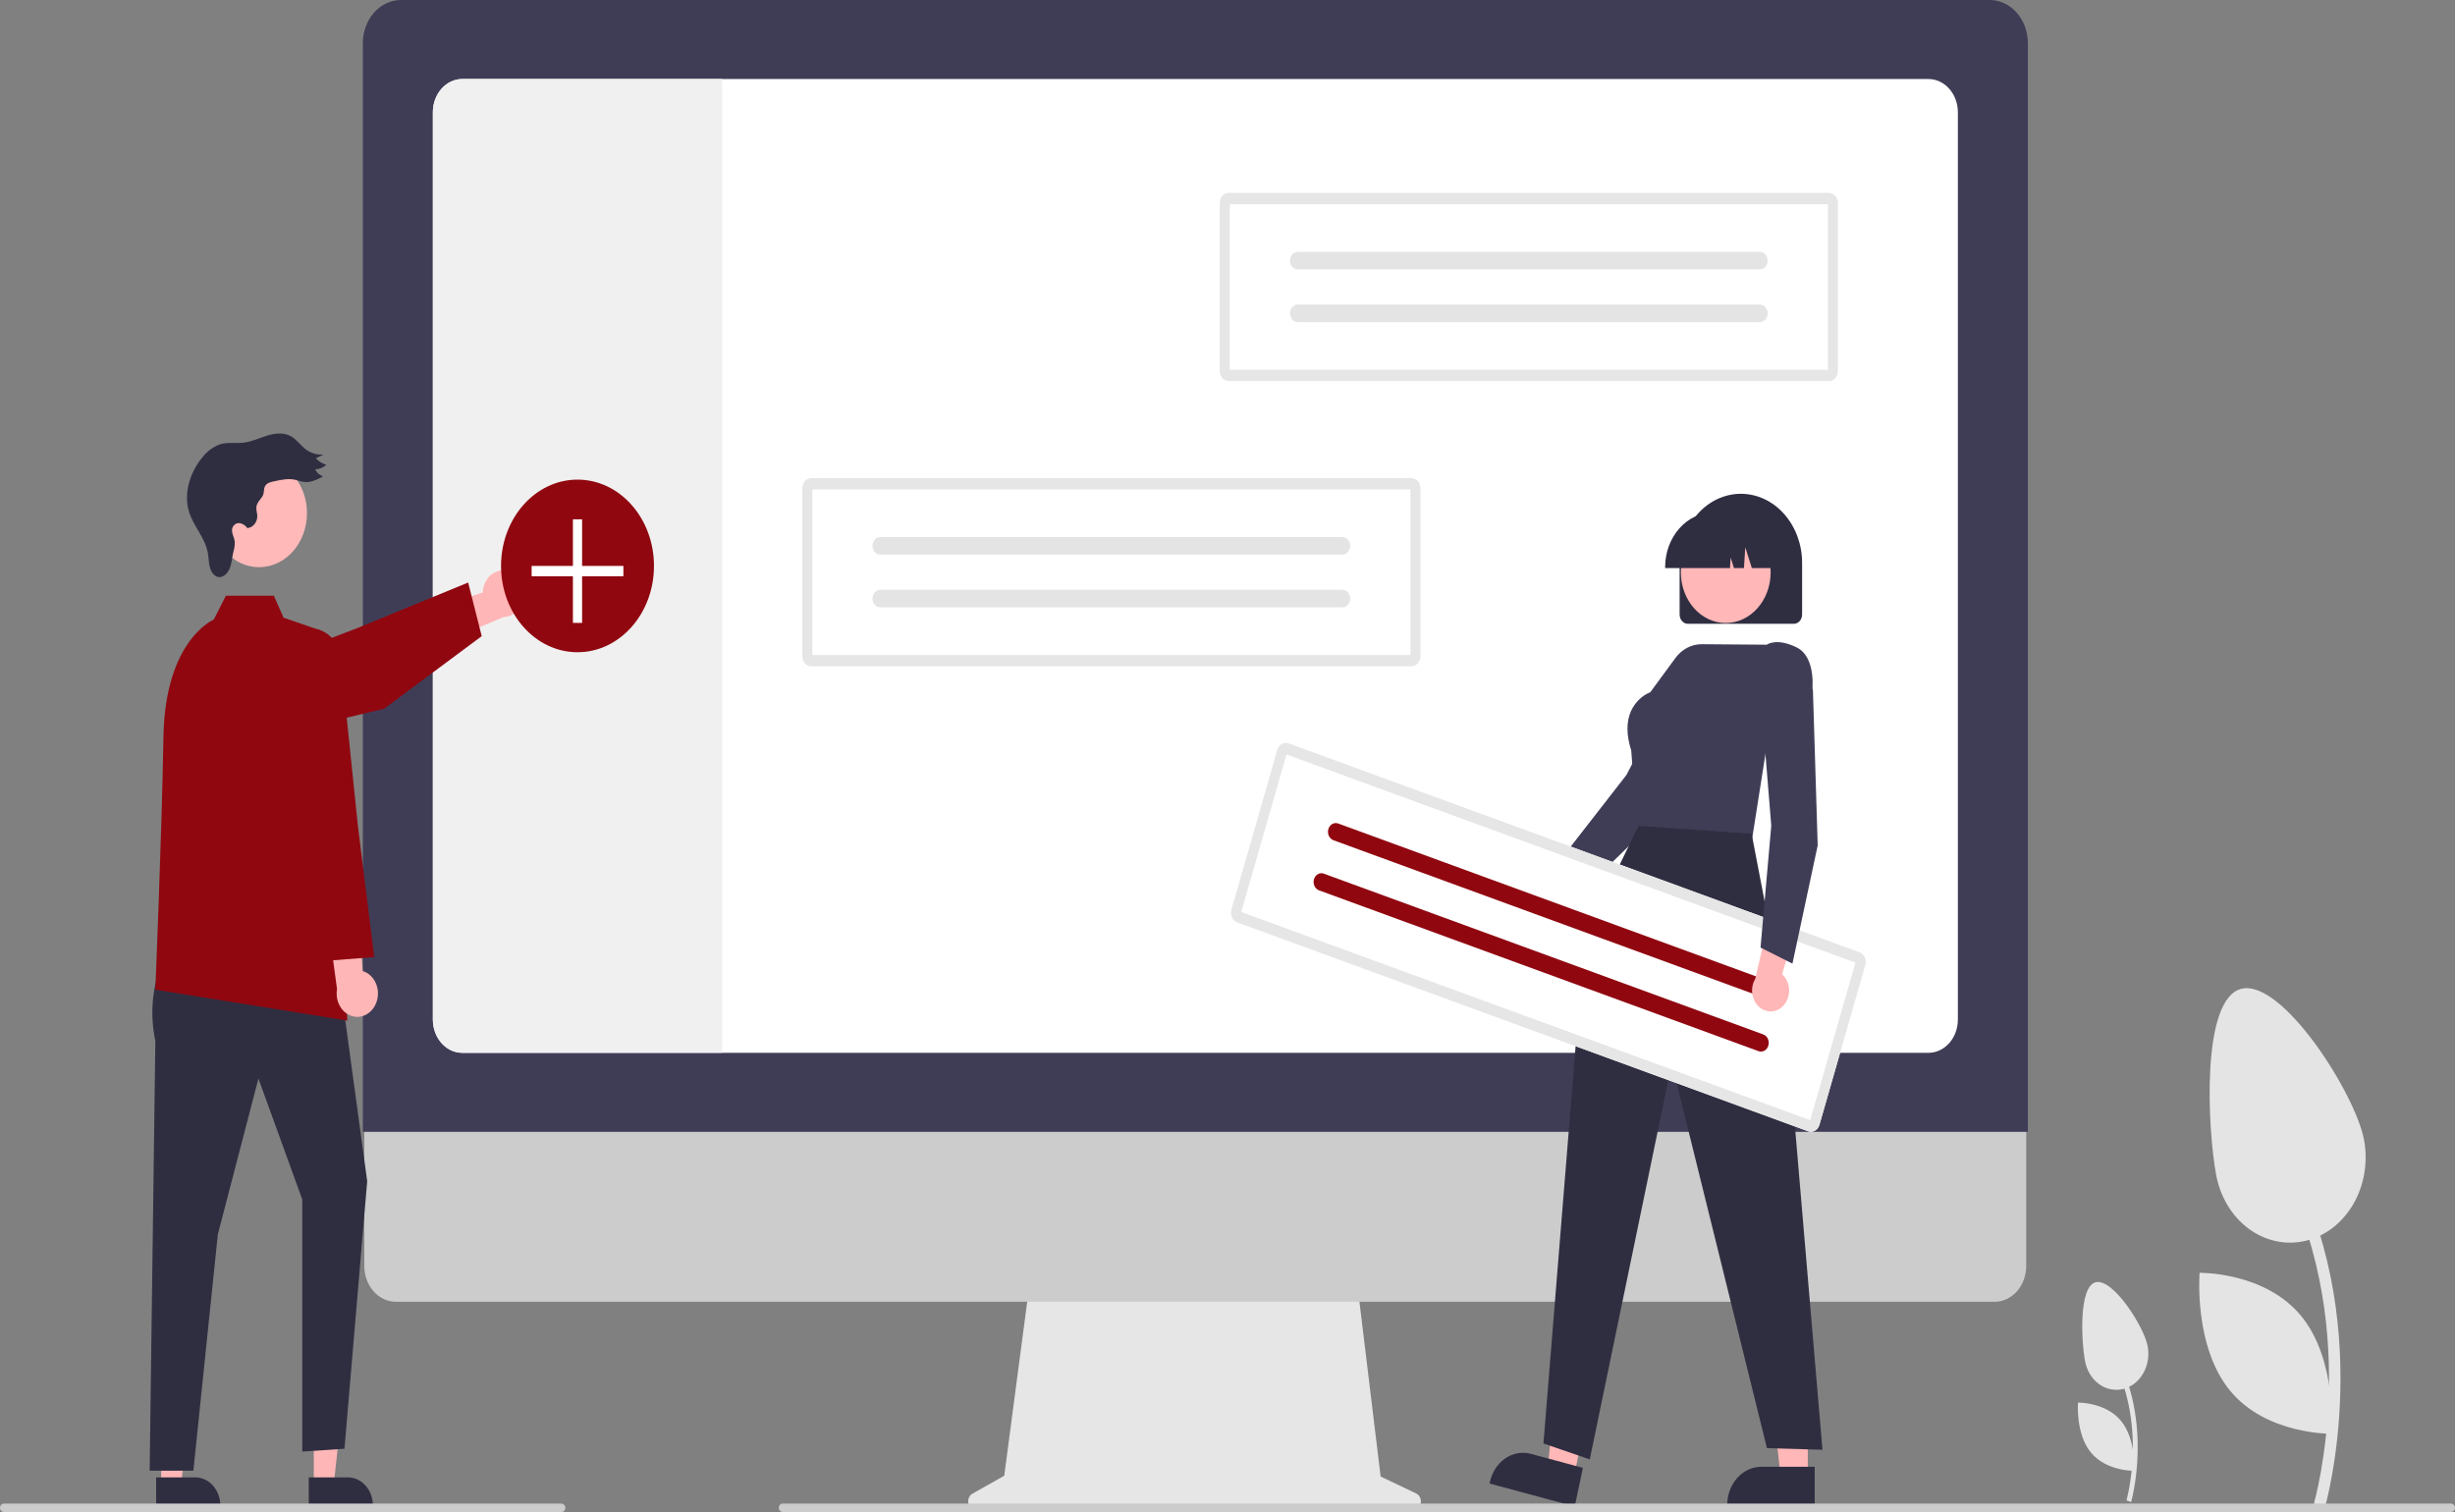 <svg width="250" height="154" viewBox="0 0 250 154" fill="none" xmlns="http://www.w3.org/2000/svg">
<rect x="0" y="0" width="250" height="154" fill="#808080" stroke="none"/>
<g clip-path="url(#clip0_334_34)">
<path d="M217.016 152.99C217.04 152.909 219.356 144.818 215.256 137.597L214.838 137.9C218.807 144.89 216.567 152.734 216.544 152.813L217.016 152.99Z" fill="#E4E4E4"/>
<path d="M212.325 138.636C212.413 139.109 212.583 139.557 212.825 139.956C213.067 140.355 213.376 140.696 213.735 140.96C214.094 141.223 214.495 141.405 214.916 141.494C215.336 141.583 215.769 141.577 216.188 141.477C216.607 141.378 217.004 141.186 217.357 140.913C217.71 140.639 218.012 140.29 218.246 139.886C218.48 139.481 218.641 139.028 218.719 138.553C218.798 138.077 218.793 137.59 218.705 137.117C218.333 135.128 215.183 130.178 213.422 130.597C211.66 131.017 211.953 136.647 212.325 138.636Z" fill="#E4E4E4"/>
<path d="M212.919 147.938C214.491 149.856 217.304 149.804 217.304 149.804C217.304 149.804 217.568 146.642 215.996 144.724C214.423 142.806 211.61 142.858 211.61 142.858C211.61 142.858 211.347 146.02 212.919 147.938Z" fill="#E4E4E4"/>
<path d="M236.75 153.552C236.806 153.361 242.273 134.265 232.597 117.225L231.609 117.94C240.975 134.435 235.691 152.948 235.636 153.133L236.75 153.552Z" fill="#E4E4E4"/>
<path d="M225.679 119.676C226.1 121.929 227.298 123.901 229.007 125.159C230.716 126.416 232.798 126.855 234.794 126.38C236.79 125.904 238.538 124.554 239.652 122.624C240.766 120.695 241.156 118.345 240.735 116.091C239.858 111.398 232.425 99.716 228.267 100.706C224.109 101.696 224.802 114.982 225.679 119.676Z" fill="#E4E4E4"/>
<path d="M227.081 141.628C230.791 146.155 237.43 146.032 237.43 146.032C237.43 146.032 238.052 138.57 234.341 134.043C230.63 129.517 223.992 129.64 223.992 129.64C223.992 129.64 223.37 137.101 227.081 141.628Z" fill="#E4E4E4"/>
<path d="M144.222 152.114L140.594 150.389L138.105 129.858H104.963L102.266 150.305L99.02 152.137C98.865 152.225 98.74 152.369 98.666 152.547C98.593 152.724 98.575 152.925 98.614 153.116C98.654 153.306 98.75 153.476 98.886 153.598C99.022 153.72 99.191 153.786 99.365 153.786H143.923C144.1 153.786 144.273 153.716 144.411 153.589C144.548 153.462 144.643 153.285 144.678 153.088C144.713 152.891 144.687 152.686 144.604 152.509C144.521 152.331 144.386 152.192 144.222 152.114Z" fill="#E6E6E6"/>
<path d="M203.118 132.59H40.316C39.462 132.588 38.643 132.203 38.04 131.52C37.437 130.838 37.098 129.913 37.098 128.949V103.032H206.336V128.949C206.336 129.913 205.997 130.838 205.394 131.52C204.79 132.203 203.972 132.588 203.118 132.59Z" fill="#CCCCCC"/>
<path d="M206.506 115.281H36.949V4.389C36.95 3.226 37.361 2.11 38.089 1.287C38.818 0.464 39.807 0.001 40.837 0H202.618C203.649 0.001 204.637 0.464 205.366 1.287C206.095 2.11 206.505 3.226 206.506 4.389V115.281Z" fill="#3F3D56"/>
<path d="M196.38 8.048H47.076C46.281 8.049 45.519 8.406 44.958 9.041C44.396 9.676 44.08 10.536 44.08 11.433V103.848C44.08 104.745 44.396 105.605 44.958 106.24C45.519 106.875 46.281 107.232 47.076 107.233H196.38C197.175 107.231 197.936 106.874 198.498 106.24C199.06 105.605 199.376 104.745 199.376 103.848V11.433C199.376 10.536 199.06 9.676 198.498 9.042C197.936 8.407 197.175 8.05 196.38 8.048Z" fill="white"/>
<path d="M73.541 8.048V107.233H47.076C46.281 107.232 45.519 106.875 44.958 106.24C44.396 105.605 44.08 104.745 44.08 103.848V11.433C44.08 10.536 44.396 9.676 44.958 9.041C45.519 8.406 46.281 8.049 47.076 8.048H73.541Z" fill="#F0F0F0"/>
<path d="M51.706 58.153C51.408 58.077 51.099 58.075 50.801 58.148C50.502 58.221 50.221 58.366 49.978 58.575C49.735 58.784 49.535 59.05 49.393 59.355C49.251 59.661 49.169 59.998 49.155 60.342L42.031 62.713L44.98 65.523L51.293 62.841C51.807 62.83 52.3 62.606 52.678 62.213C53.056 61.819 53.293 61.282 53.344 60.704C53.395 60.127 53.257 59.548 52.955 59.077C52.653 58.607 52.209 58.278 51.706 58.153Z" fill="#FFB6B6"/>
<path d="M22.925 75.996C22.22 75.995 21.539 75.712 21.003 75.197C20.467 74.681 20.11 73.968 19.996 73.183C19.882 72.399 20.019 71.594 20.382 70.913C20.745 70.231 21.311 69.718 21.978 69.463L36.414 63.962L47.674 59.331L49.056 64.792L39.115 72.186L23.546 75.922C23.342 75.971 23.134 75.996 22.925 75.996Z" fill="#900710"/>
<path d="M31.957 151.221H33.984L34.949 142.395H31.957L31.957 151.221Z" fill="#FFB6B6"/>
<path d="M31.439 150.474L35.431 150.473C36.106 150.473 36.753 150.776 37.23 151.315C37.707 151.853 37.975 152.583 37.975 153.345V153.438L31.44 153.439L31.439 150.474Z" fill="#2F2E41"/>
<path d="M16.416 151.221H18.443L19.407 142.395H16.416L16.416 151.221Z" fill="#FFB6B6"/>
<path d="M15.9 150.474L19.892 150.473C20.567 150.473 21.214 150.776 21.691 151.315C22.168 151.853 22.436 152.583 22.436 153.345V153.438L15.9 153.439L15.9 150.474Z" fill="#2F2E41"/>
<path d="M16.398 98.283C15.47 100.722 15.267 103.434 15.819 106.015L15.24 149.794H19.692L22.184 125.718L26.317 109.854L30.781 122.172V147.845L35.079 147.555L37.394 120.306L34.748 100.896L16.398 98.283Z" fill="#2F2E41"/>
<path d="M32.681 64.222L28.879 62.915L27.887 60.675H23.003L21.77 63.102C21.77 63.102 16.81 65.155 16.645 75.046C16.48 84.938 15.818 100.802 15.818 100.802L35.375 103.95L32.681 64.222Z" fill="#900710"/>
<path d="M38.296 102.178C38.425 101.865 38.49 101.524 38.489 101.179C38.488 100.834 38.42 100.494 38.29 100.182C38.16 99.87 37.97 99.594 37.736 99.373C37.501 99.153 37.226 98.993 36.93 98.906L36.357 90.546L33.309 93.219L34.32 100.747C34.223 101.317 34.314 101.908 34.577 102.407C34.839 102.907 35.255 103.28 35.745 103.456C36.235 103.633 36.766 103.6 37.236 103.364C37.706 103.129 38.083 102.707 38.296 102.178Z" fill="#FFB6B6"/>
<path d="M33.094 97.87L28.754 85.356V67.386C28.754 66.531 29.044 65.707 29.564 65.085C30.084 64.462 30.796 64.088 31.553 64.038C32.309 63.988 33.054 64.267 33.635 64.817C34.216 65.368 34.588 66.148 34.676 66.998L36.441 84.082L38.113 97.479L33.094 97.87Z" fill="#900710"/>
<path d="M26.381 57.77C29.077 57.77 31.262 55.303 31.262 52.26C31.262 49.217 29.077 46.75 26.381 46.75C23.685 46.75 21.5 49.217 21.5 52.26C21.5 55.303 23.685 57.77 26.381 57.77Z" fill="#FFB9B9"/>
<path d="M26.701 50.585C26.473 50.916 26.16 51.215 26.109 51.63C26.072 51.938 26.191 52.243 26.203 52.553C26.204 52.867 26.099 53.169 25.909 53.398C25.72 53.627 25.46 53.766 25.183 53.786C24.99 53.512 24.711 53.332 24.404 53.283C24.251 53.264 24.097 53.3 23.963 53.387C23.83 53.474 23.725 53.607 23.664 53.766C23.519 54.228 23.854 54.698 23.908 55.184C23.916 55.544 23.864 55.903 23.756 56.242C23.633 56.8 23.599 57.39 23.383 57.911C23.166 58.432 22.683 58.88 22.184 58.765C21.764 58.668 21.479 58.209 21.362 57.743C21.244 57.278 21.25 56.785 21.165 56.31C20.889 54.769 19.714 53.627 19.253 52.144C18.662 50.243 19.372 48.068 20.595 46.601C21.089 45.958 21.734 45.486 22.456 45.24C23.218 45.021 24.024 45.178 24.806 45.085C25.643 44.985 26.429 44.601 27.242 44.357C28.055 44.113 28.962 44.021 29.701 44.475C30.216 44.791 30.59 45.337 31.07 45.718C31.62 46.15 32.288 46.352 32.956 46.287L32.158 46.681C32.463 46.998 32.832 47.226 33.233 47.346C32.907 47.638 32.503 47.798 32.087 47.8C32.174 47.977 32.292 48.131 32.434 48.254C32.575 48.377 32.738 48.467 32.912 48.516C32.306 48.837 31.662 49.166 30.996 49.094C30.669 49.058 30.357 48.927 30.035 48.86C29.348 48.716 28.642 48.865 27.955 49.014C27.595 49.092 27.152 49.167 26.97 49.558C26.819 49.884 26.934 50.247 26.701 50.585Z" fill="#2F2E41"/>
<path d="M58.81 66.431C63.111 66.431 66.597 62.495 66.597 57.641C66.597 52.786 63.111 48.85 58.81 48.85C54.51 48.85 51.023 52.786 51.023 57.641C51.023 62.495 54.51 66.431 58.81 66.431Z" fill="#900710"/>
<path d="M63.481 57.641H59.276V52.894H58.342V57.641H54.137V58.695H58.342V63.442H59.276V58.695H63.481V57.641Z" fill="white"/>
<path d="M125.119 19.649C124.878 19.649 124.648 19.757 124.478 19.949C124.309 20.14 124.213 20.4 124.213 20.672V37.791C124.213 38.063 124.309 38.322 124.478 38.514C124.648 38.706 124.878 38.814 125.119 38.814H186.254C186.494 38.814 186.725 38.706 186.894 38.514C187.064 38.322 187.16 38.063 187.16 37.791V20.672C187.16 20.4 187.064 20.14 186.894 19.949C186.725 19.757 186.494 19.649 186.254 19.649H125.119Z" fill="white"/>
<path d="M125.119 19.649C124.878 19.649 124.648 19.757 124.478 19.949C124.309 20.14 124.213 20.4 124.213 20.672V37.791C124.213 38.063 124.309 38.322 124.478 38.514C124.648 38.706 124.878 38.814 125.119 38.814H186.254C186.494 38.814 186.725 38.706 186.894 38.514C187.064 38.322 187.16 38.063 187.16 37.791V20.672C187.16 20.4 187.064 20.14 186.894 19.949C186.725 19.757 186.494 19.649 186.254 19.649H125.119Z" fill="#E6E6E6"/>
<path d="M125.23 37.664H186.14V20.799H125.23V37.664Z" fill="white"/>
<path d="M132.156 25.653C131.946 25.653 131.744 25.747 131.595 25.915C131.447 26.083 131.363 26.31 131.363 26.548C131.363 26.785 131.447 27.012 131.595 27.18C131.744 27.348 131.946 27.442 132.156 27.442H179.212C179.317 27.442 179.42 27.419 179.516 27.374C179.612 27.329 179.699 27.264 179.773 27.18C179.847 27.097 179.905 26.999 179.945 26.89C179.985 26.782 180.005 26.665 180.005 26.548C180.005 26.43 179.985 26.314 179.945 26.206C179.905 26.097 179.847 25.998 179.773 25.915C179.7 25.832 179.613 25.766 179.516 25.721C179.42 25.676 179.317 25.653 179.213 25.653H132.156Z" fill="#E4E4E4"/>
<path d="M132.156 31.021C131.946 31.021 131.745 31.116 131.597 31.284C131.449 31.451 131.365 31.678 131.365 31.916C131.365 32.153 131.449 32.38 131.597 32.548C131.745 32.715 131.946 32.81 132.156 32.81H179.213C179.423 32.811 179.625 32.717 179.774 32.55C179.923 32.382 180.007 32.155 180.007 31.918C180.008 31.68 179.925 31.453 179.776 31.284C179.628 31.116 179.427 31.021 179.217 31.021H132.156Z" fill="#E4E4E4"/>
<path d="M82.605 48.698C82.365 48.698 82.135 48.806 81.965 48.998C81.795 49.189 81.7 49.449 81.699 49.72V66.84C81.7 67.112 81.795 67.371 81.965 67.563C82.135 67.755 82.365 67.863 82.605 67.863H143.741C143.981 67.863 144.211 67.755 144.381 67.563C144.55 67.371 144.646 67.112 144.646 66.84V49.72C144.646 49.449 144.55 49.189 144.381 48.998C144.211 48.806 143.981 48.698 143.741 48.698H82.605Z" fill="white"/>
<path d="M82.605 48.698C82.365 48.698 82.135 48.806 81.965 48.998C81.795 49.189 81.7 49.449 81.699 49.72V66.84C81.7 67.112 81.795 67.371 81.965 67.563C82.135 67.755 82.365 67.863 82.605 67.863H143.741C143.981 67.863 144.211 67.755 144.381 67.563C144.55 67.371 144.646 67.112 144.646 66.84V49.72C144.646 49.449 144.55 49.189 144.381 48.998C144.211 48.806 143.981 48.698 143.741 48.698H82.605Z" fill="#E6E6E6"/>
<path d="M82.717 66.713H143.626V49.848H82.717V66.713Z" fill="white"/>
<path d="M89.642 54.702C89.432 54.702 89.23 54.796 89.082 54.964C88.933 55.132 88.85 55.359 88.85 55.596C88.85 55.834 88.933 56.061 89.082 56.229C89.23 56.397 89.432 56.491 89.642 56.491H136.699C136.803 56.491 136.906 56.468 137.002 56.423C137.098 56.378 137.186 56.312 137.259 56.229C137.333 56.146 137.391 56.048 137.431 55.939C137.471 55.831 137.492 55.714 137.492 55.597C137.492 55.479 137.471 55.363 137.431 55.254C137.392 55.146 137.333 55.047 137.26 54.964C137.186 54.881 137.099 54.815 137.003 54.77C136.907 54.725 136.804 54.702 136.699 54.702H89.642Z" fill="#E4E4E4"/>
<path d="M89.643 60.07C89.433 60.07 89.231 60.165 89.083 60.332C88.935 60.5 88.852 60.727 88.852 60.965C88.852 61.202 88.935 61.429 89.083 61.596C89.231 61.764 89.433 61.859 89.643 61.859H136.699C136.91 61.86 137.111 61.766 137.26 61.599C137.409 61.431 137.493 61.204 137.494 60.967C137.494 60.729 137.411 60.501 137.263 60.333C137.114 60.165 136.913 60.07 136.703 60.07H89.643Z" fill="#E4E4E4"/>
<path d="M157.124 94.647C157.396 94.613 157.658 94.512 157.892 94.351C158.126 94.191 158.326 93.974 158.478 93.716C158.63 93.459 158.73 93.167 158.771 92.861C158.812 92.556 158.793 92.243 158.716 91.947L164.134 87.578L160.905 86.174L156.255 90.538C155.822 90.718 155.463 91.071 155.245 91.53C155.027 91.989 154.966 92.522 155.073 93.028C155.18 93.534 155.448 93.979 155.826 94.277C156.204 94.576 156.666 94.707 157.124 94.647Z" fill="#FFB7B7"/>
<path d="M160.131 91.769L158.334 88.303L158.372 88.254L165.624 78.934L171.255 68.094L176.144 68.797L176.217 70.466L176.202 70.49L168.434 83.673L168.425 83.681L160.131 91.769Z" fill="#3F3D56"/>
<path d="M184.092 150.413L181.327 150.413L180.012 138.372L184.093 138.373L184.092 150.413Z" fill="#FFB7B7"/>
<path d="M184.799 153.439L175.883 153.438V153.311C175.883 152.272 176.249 151.276 176.899 150.541C177.55 149.806 178.433 149.393 179.353 149.393L184.799 149.394L184.799 153.439Z" fill="#2F2E41"/>
<path d="M160.295 150.311L157.605 149.586L158.803 137.53L162.772 138.6L160.295 150.311Z" fill="#FFB7B7"/>
<path d="M160.36 153.439L151.688 151.101L151.714 150.977C151.927 149.967 152.488 149.093 153.272 148.549C154.056 148.005 155 147.835 155.895 148.076L161.192 149.504L160.36 153.439Z" fill="#2F2E41"/>
<path d="M171.041 62.589V57.335C171.041 55.467 171.698 53.676 172.868 52.356C174.037 51.035 175.624 50.294 177.278 50.294C178.932 50.294 180.518 51.035 181.688 52.356C182.858 53.676 183.515 55.467 183.515 57.335V62.589C183.515 62.84 183.426 63.08 183.269 63.257C183.112 63.435 182.899 63.535 182.677 63.535H171.879C171.657 63.535 171.444 63.435 171.287 63.257C171.13 63.08 171.041 62.84 171.041 62.589Z" fill="#2F2E41"/>
<path d="M175.739 63.455C178.264 63.455 180.311 61.144 180.311 58.293C180.311 55.442 178.264 53.131 175.739 53.131C173.213 53.131 171.166 55.442 171.166 58.293C171.166 61.144 173.213 63.455 175.739 63.455Z" fill="#FFB7B7"/>
<path d="M169.566 57.755C169.568 56.278 170.088 54.863 171.013 53.818C171.938 52.774 173.192 52.187 174.5 52.185H175.431C176.739 52.187 177.993 52.774 178.918 53.819C179.843 54.863 180.363 56.278 180.365 57.755V57.86H178.397L177.726 55.739L177.592 57.86H176.575L176.237 56.79L176.169 57.86H169.566V57.755Z" fill="#2F2E41"/>
<path d="M178.407 85.538L166.764 85.038L166.113 76.439C165.611 74.865 165.603 73.514 166.089 72.423C166.507 71.526 167.209 70.841 168.055 70.504L170.603 67.031C170.931 66.584 171.342 66.225 171.808 65.98C172.273 65.735 172.781 65.61 173.295 65.614L179.914 65.665C180.074 65.556 181.041 65.001 182.95 65.935C185.02 66.949 184.54 70.467 184.534 70.503L184.53 70.536L184.507 70.558L180.104 74.743L178.407 85.538Z" fill="#3F3D56"/>
<path d="M166.856 84.114L161.349 95.449L157.174 147.018L161.891 148.644L170.242 108.304L179.933 147.499L185.588 147.659L181.737 102.427L178.372 84.915L166.856 84.114Z" fill="#2F2E41"/>
<path d="M131.215 75.712C130.986 75.629 130.738 75.651 130.524 75.774C130.31 75.897 130.148 76.112 130.074 76.369L125.397 92.655C125.324 92.913 125.343 93.194 125.453 93.435C125.562 93.676 125.751 93.859 125.98 93.943L184.136 115.226C184.364 115.309 184.613 115.287 184.827 115.163C185.041 115.04 185.202 114.826 185.277 114.568L189.953 98.282C190.027 98.025 190.007 97.744 189.898 97.502C189.789 97.261 189.599 97.078 189.371 96.995L131.215 75.712Z" fill="white"/>
<path d="M131.215 75.712C130.986 75.629 130.738 75.651 130.524 75.774C130.31 75.897 130.148 76.112 130.074 76.369L125.397 92.655C125.324 92.913 125.343 93.194 125.453 93.435C125.562 93.676 125.751 93.859 125.98 93.943L184.136 115.226C184.364 115.309 184.613 115.287 184.827 115.163C185.041 115.04 185.202 114.826 185.277 114.568L189.953 98.282C190.027 98.025 190.007 97.744 189.898 97.502C189.789 97.261 189.599 97.078 189.371 96.995L131.215 75.712Z" fill="#E6E6E6"/>
<path d="M126.4 92.888L184.341 114.092L188.948 98.049L131.007 76.846L126.4 92.888Z" fill="white"/>
<path d="M136.269 83.873C136.069 83.8 135.852 83.82 135.664 83.928C135.477 84.036 135.336 84.223 135.271 84.449C135.206 84.674 135.223 84.92 135.319 85.131C135.414 85.342 135.58 85.502 135.78 85.576L180.544 101.957C180.643 101.993 180.747 102.007 180.851 101.998C180.955 101.989 181.056 101.957 181.149 101.904C181.242 101.85 181.324 101.777 181.392 101.687C181.459 101.598 181.511 101.494 181.543 101.383C181.575 101.271 181.587 101.153 181.579 101.036C181.571 100.918 181.542 100.804 181.495 100.7C181.448 100.595 181.382 100.502 181.303 100.425C181.224 100.349 181.132 100.291 181.033 100.255L181.032 100.255L136.269 83.873Z" fill="#900710"/>
<path d="M134.803 88.98C134.603 88.907 134.386 88.927 134.199 89.035C134.012 89.143 133.871 89.33 133.806 89.555C133.741 89.781 133.759 90.026 133.854 90.237C133.949 90.448 134.115 90.608 134.314 90.682L179.078 107.063C179.277 107.137 179.495 107.118 179.682 107.011C179.87 106.903 180.012 106.716 180.077 106.491C180.142 106.265 180.125 106.019 180.03 105.808C179.935 105.596 179.77 105.436 179.57 105.362L179.566 105.361L134.803 88.98Z" fill="#900710"/>
<path d="M181.569 102.464C181.773 102.258 181.934 102.003 182.042 101.719C182.149 101.434 182.2 101.127 182.19 100.818C182.181 100.509 182.111 100.206 181.987 99.93C181.863 99.654 181.686 99.413 181.471 99.223L183.621 92.109L180.272 93.091L178.743 99.696C178.484 100.127 178.374 100.65 178.434 101.166C178.493 101.682 178.719 102.156 179.067 102.497C179.415 102.838 179.863 103.023 180.324 103.017C180.785 103.011 181.228 102.815 181.569 102.464Z" fill="#FFB7B7"/>
<path d="M182.53 98.147L179.281 96.512L180.373 84.102L179.357 71.589L183.694 68.945L184.614 70.254L184.615 70.284L185.102 86.108L185.099 86.12L182.53 98.147Z" fill="#3F3D56"/>
<path d="M249.621 154H79.704C79.618 154.002 79.534 153.972 79.465 153.914C79.395 153.857 79.345 153.775 79.321 153.682C79.306 153.618 79.305 153.552 79.316 153.487C79.328 153.423 79.352 153.363 79.388 153.311C79.423 153.259 79.469 153.216 79.521 153.187C79.573 153.158 79.63 153.143 79.688 153.143H249.59C249.68 153.14 249.769 153.171 249.842 153.232C249.915 153.292 249.968 153.379 249.991 153.478C250.004 153.541 250.003 153.606 249.99 153.668C249.978 153.731 249.952 153.789 249.917 153.839C249.881 153.89 249.836 153.93 249.785 153.958C249.734 153.985 249.678 154 249.621 154Z" fill="#CCCCCC"/>
<path d="M57.191 154H0.395C0.309 154.002 0.225 153.972 0.156 153.914C0.087 153.857 0.036 153.775 0.013 153.682C-0.002 153.618 -0.004 153.552 0.008 153.487C0.019 153.423 0.043 153.363 0.079 153.311C0.114 153.259 0.16 153.216 0.212 153.187C0.264 153.158 0.322 153.143 0.38 153.143H57.16C57.251 153.14 57.34 153.171 57.413 153.232C57.486 153.292 57.538 153.379 57.562 153.478C57.574 153.541 57.574 153.606 57.561 153.668C57.548 153.731 57.523 153.789 57.487 153.839C57.452 153.89 57.407 153.93 57.356 153.958C57.304 153.985 57.248 154 57.191 154Z" fill="#CCCCCC"/>
</g>
<defs>
<clipPath id="clip0_334_34">
<rect width="250" height="154" fill="white"/>
</clipPath>
</defs>
</svg>
